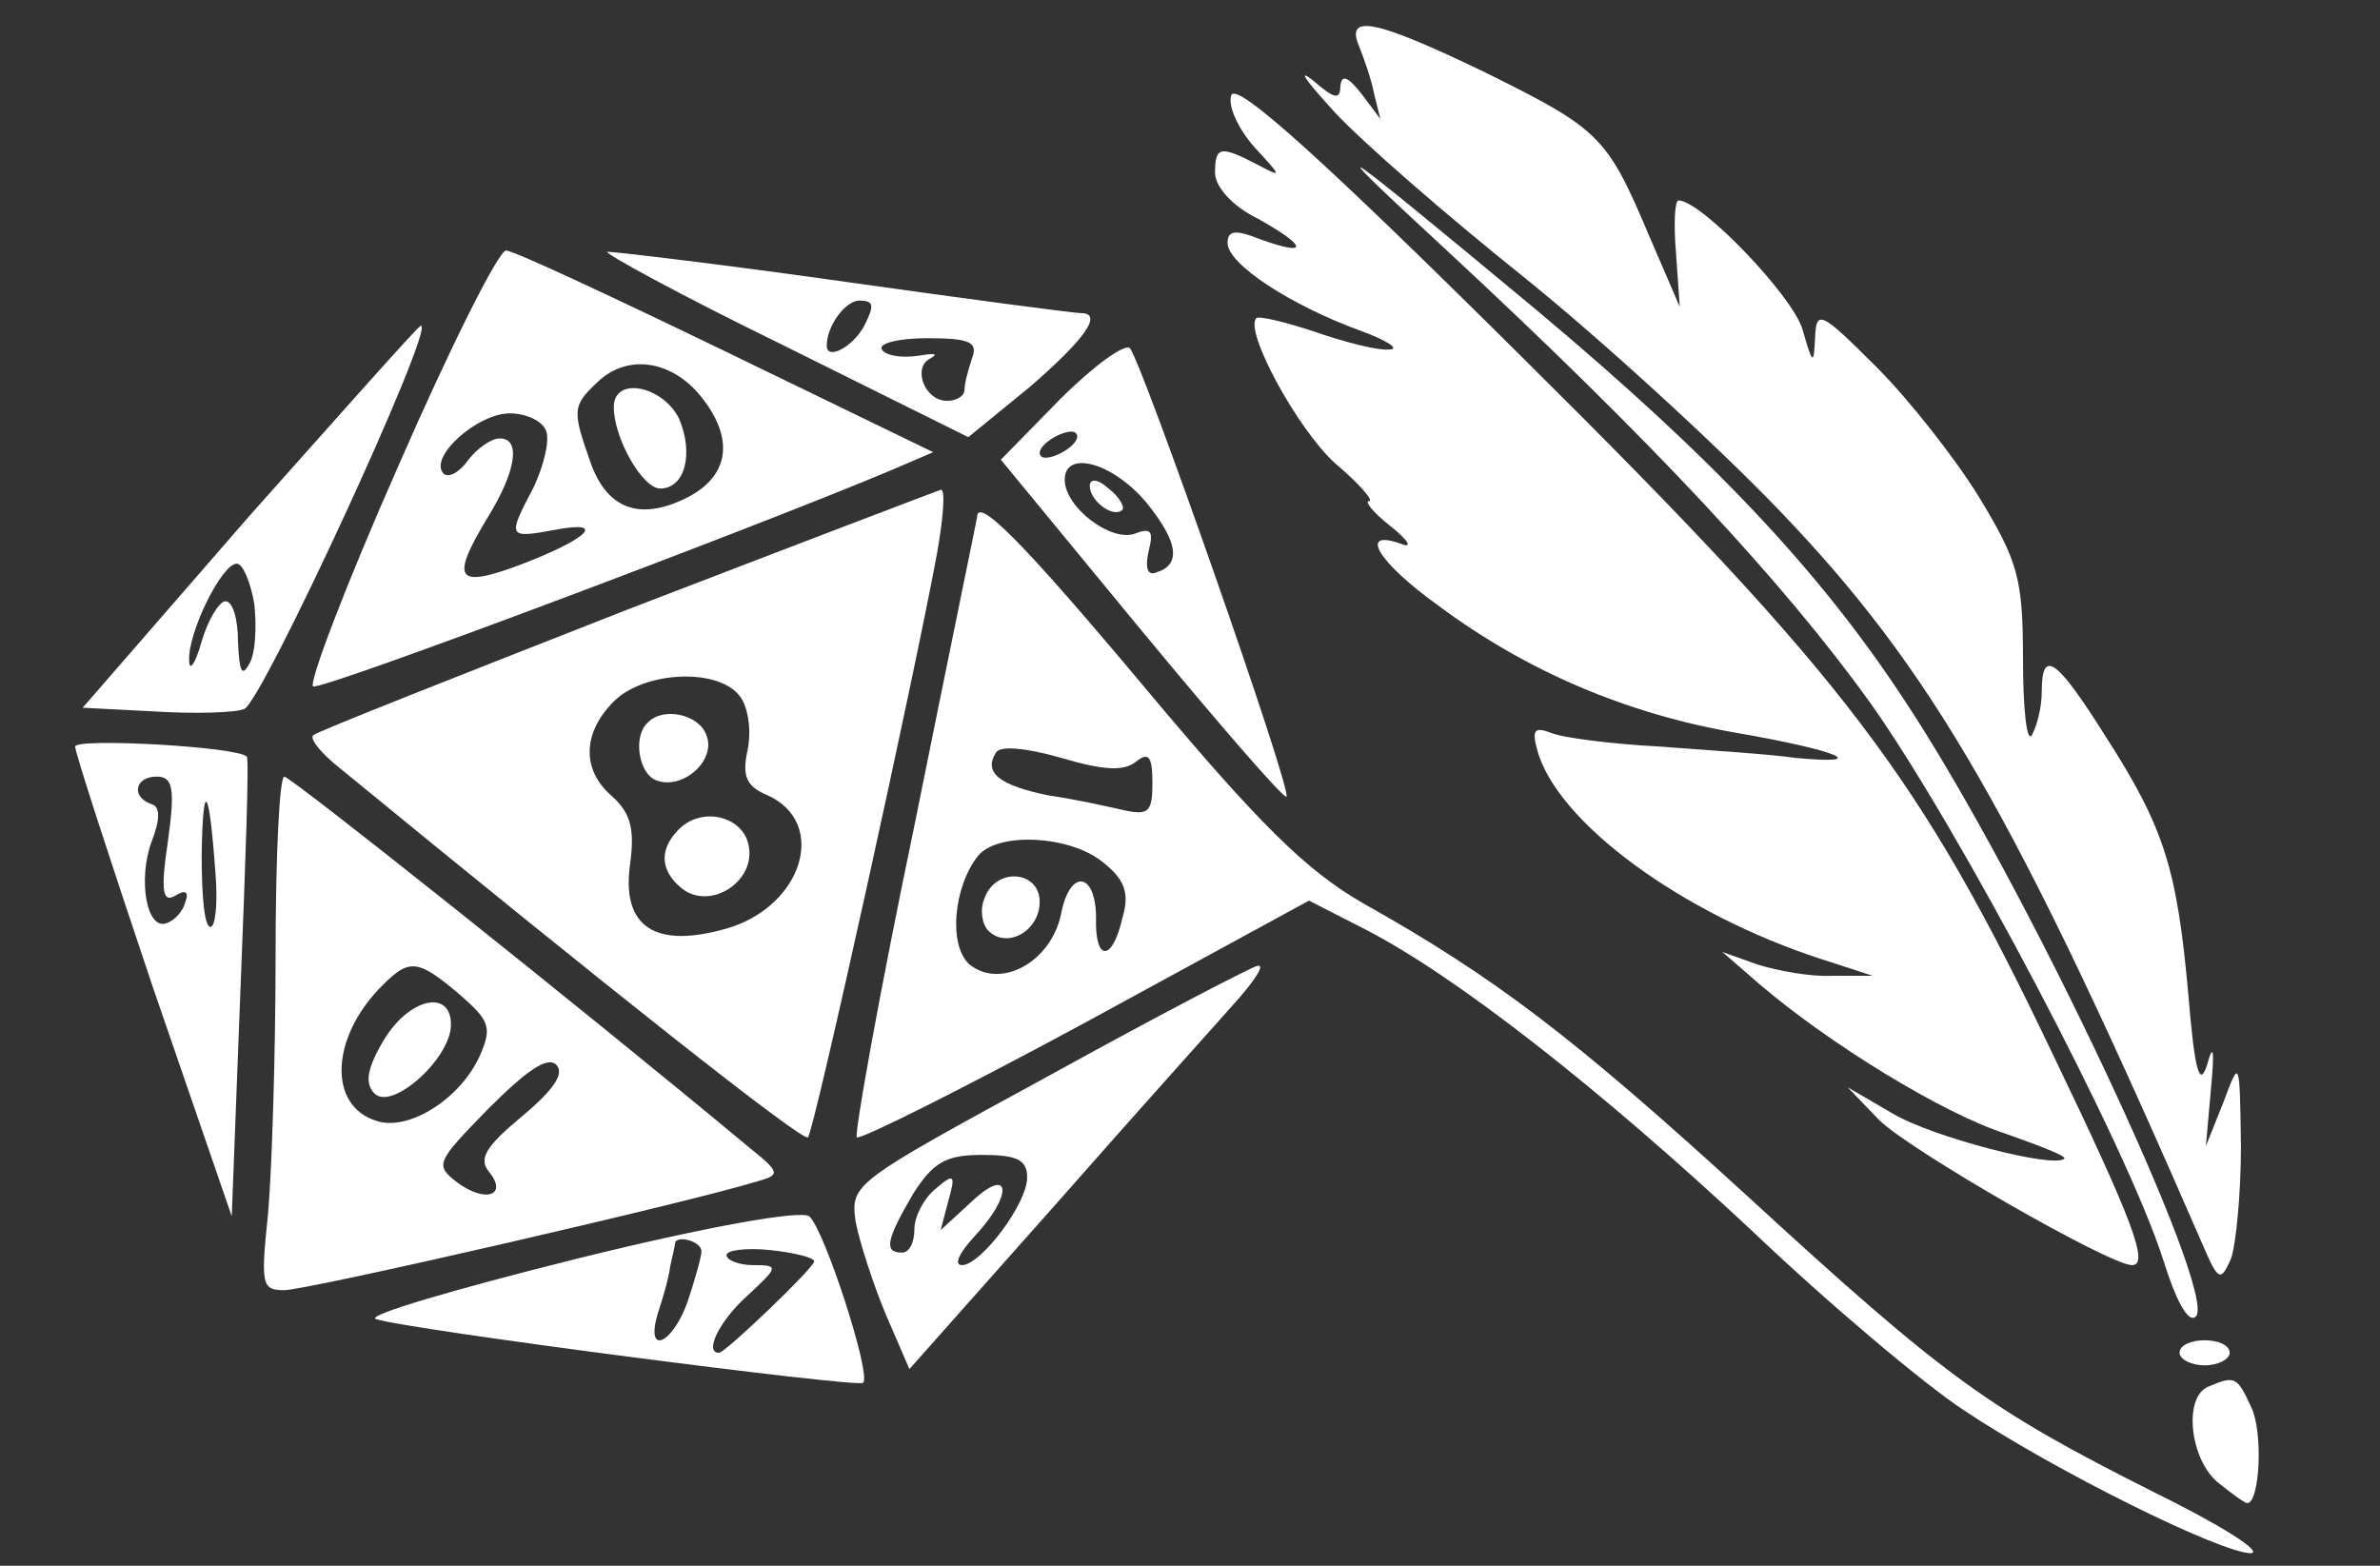 <?xml version="1.0" standalone="no"?>
<!DOCTYPE svg PUBLIC "-//W3C//DTD SVG 20010904//EN"
 "http://www.w3.org/TR/2001/REC-SVG-20010904/DTD/svg10.dtd">
<svg version="1.0" xmlns="http://www.w3.org/2000/svg"
 width="190pt" height="125pt" viewBox="0 0 190 125"
 preserveAspectRatio="xMidYMid meet">

<rect x="0" y="0" width="190" height="125" fill="#333333" stroke="none"/>

<g transform="translate(0,125) scale(0.1,-0.1)"
fill="#ffffff" stroke="none">
<path d="M1085 1213 c4 -10 10 -27 12 -38 l5 -20 -15 20 c-11 14 -16 16 -17 6
0 -11 -5 -10 -22 5 -13 10 -5 -1 17 -25 22 -24 90 -83 150 -131 61 -49 153
-133 205 -187 122 -127 189 -243 339 -588 12 -28 14 -28 22 -10 4 11 8 52 8
90 -1 70 -1 70 -14 35 l-14 -35 4 45 c3 32 2 38 -3 20 -6 -19 -10 -5 -15 56
-9 100 -19 133 -66 206 -39 62 -51 71 -51 36 0 -13 -4 -28 -8 -35 -4 -6 -7 21
-7 61 0 64 -4 78 -35 129 -19 31 -56 78 -82 104 -45 45 -48 46 -49 23 -1 -22
-2 -21 -10 7 -8 27 -81 103 -99 103 -3 0 -4 -19 -2 -42 l3 -43 -25 58 c-33 78
-39 84 -130 129 -89 43 -112 47 -101 21z"/>
<path d="M983 1174 c-3 -8 5 -26 18 -41 23 -25 23 -25 2 -14 -29 15 -33 14
-33 -7 0 -11 14 -27 35 -37 39 -22 40 -30 1 -16 -20 8 -26 7 -26 -3 0 -17 51
-50 106 -70 22 -8 32 -15 23 -15 -9 -1 -36 6 -59 14 -24 8 -45 13 -47 11 -10
-10 33 -89 63 -116 19 -16 31 -30 27 -30 -4 0 3 -9 17 -20 15 -12 18 -18 8
-14 -34 12 -18 -15 31 -50 70 -52 150 -86 237 -101 81 -14 110 -26 47 -20 -21
3 -69 6 -108 9 -38 2 -78 7 -87 11 -13 5 -15 2 -11 -13 15 -58 116 -132 228
-168 l40 -13 -32 0 c-17 -1 -44 4 -60 9 l-28 10 30 -26 c55 -47 146 -103 196
-119 28 -10 49 -18 47 -20 -8 -8 -105 17 -137 36 l-36 21 25 -26 c24 -24 184
-116 202 -116 14 0 1 35 -64 170 -105 220 -163 297 -420 552 -162 161 -231
223 -235 212z"/>
<path d="M1154 1051 c165 -153 270 -266 339 -362 71 -100 205 -354 234 -445
10 -32 20 -51 26 -45 18 18 -136 346 -232 491 -68 104 -154 195 -295 313 -166
138 -177 145 -72 48z"/>
<path d="M318 878 c-42 -95 -72 -174 -68 -176 8 -3 353 127 460 172 l35 15
-165 80 c-91 44 -170 81 -176 81 -6 0 -45 -78 -86 -172z m242 55 c27 -34 22
-64 -13 -81 -37 -18 -63 -8 -76 30 -14 40 -14 44 5 62 24 24 60 19 84 -11z
m-124 -27 c3 -8 -2 -28 -10 -45 -21 -40 -21 -41 17 -34 42 8 27 -7 -28 -28
-51 -19 -56 -12 -25 39 22 36 26 62 9 62 -7 0 -18 -8 -25 -17 -7 -10 -16 -15
-20 -11 -12 13 27 48 53 48 13 0 26 -6 29 -14z"/>
<path d="M490 925 c0 -25 23 -65 37 -65 20 0 27 28 15 56 -13 26 -52 34 -52 9z"/>
<path d="M624 975 l149 -74 49 40 c44 38 59 59 41 59 -5 0 -89 11 -188 25 -99
14 -184 24 -190 24 -5 0 57 -34 139 -74z m66 15 c-9 -17 -30 -28 -30 -16 0 16
15 36 26 36 12 0 12 -4 4 -20z m86 -26 c-3 -9 -6 -20 -6 -25 0 -5 -6 -9 -14
-9 -18 0 -28 27 -13 34 7 4 2 4 -10 2 -13 -2 -26 0 -29 5 -3 5 14 9 36 9 34 0
41 -3 36 -16z"/>
<path d="M199 838 l-133 -153 58 -3 c32 -2 64 -1 71 2 14 5 153 306 141 306
-2 0 -63 -69 -137 -152z m4 -70 c2 -18 1 -40 -4 -48 -6 -11 -8 -6 -9 18 0 17
-4 32 -10 32 -5 0 -14 -15 -19 -32 -5 -18 -10 -25 -10 -15 -1 22 26 77 38 77
5 0 11 -15 14 -32z"/>
<path d="M846 931 l-47 -48 112 -136 c62 -75 114 -135 116 -133 5 4 -116 349
-125 358 -4 4 -29 -14 -56 -41z m4 -41 c-8 -5 -17 -7 -19 -4 -3 3 1 9 9 14 8
5 17 7 19 4 3 -3 -1 -9 -9 -14z m65 -41 c26 -32 28 -50 8 -56 -7 -3 -9 4 -6
17 4 16 2 19 -11 14 -19 -7 -56 21 -56 43 0 24 38 14 65 -18z"/>
<path d="M870 862 c0 -12 19 -26 26 -19 2 2 -2 10 -11 17 -9 8 -15 8 -15 2z"/>
<path d="M500 763 c-135 -53 -247 -97 -250 -100 -3 -3 7 -15 21 -26 211 -173
370 -299 374 -295 5 5 85 368 103 466 5 28 7 52 3 51 -3 -1 -116 -44 -251 -96z
m90 -68 c7 -8 10 -27 7 -43 -5 -22 -1 -30 16 -37 48 -22 28 -88 -32 -106 -58
-17 -85 1 -78 51 4 29 0 41 -14 54 -25 21 -24 51 1 76 24 24 82 27 100 5z"/>
<path d="M517 673 c-12 -11 -7 -41 7 -46 21 -8 48 16 40 36 -6 17 -35 23 -47
10z"/>
<path d="M542 588 c-16 -16 -15 -33 2 -47 22 -18 58 4 54 32 -3 25 -37 34 -56
15z"/>
<path d="M780 837 c0 -1 -23 -112 -50 -246 -28 -134 -48 -246 -46 -249 3 -2
85 39 183 92 l178 97 45 -23 c72 -37 187 -127 308 -240 62 -59 138 -123 170
-144 72 -48 205 -114 229 -114 10 1 -25 23 -78 49 -131 66 -165 90 -325 237
-139 127 -201 174 -306 233 -45 26 -82 62 -174 172 -98 117 -134 153 -134 136z
m127 -195 c10 8 13 4 13 -17 0 -23 -3 -26 -22 -22 -13 3 -40 9 -61 12 -39 8
-52 18 -42 34 3 6 24 4 52 -4 34 -10 50 -11 60 -3z m-27 -80 c18 -14 22 -25
16 -45 -8 -35 -22 -35 -21 0 0 37 -21 40 -28 3 -8 -38 -48 -60 -73 -40 -17 15
-13 62 7 87 16 19 73 16 99 -5z"/>
<path d="M786 533 c-4 -9 -2 -21 3 -26 15 -15 41 0 41 23 0 25 -35 28 -44 3z"/>
<path d="M60 654 c0 -5 28 -91 62 -192 l63 -183 7 182 c4 100 7 184 5 185 -8
8 -137 15 -137 8z m74 -76 c-6 -40 -4 -49 6 -43 8 5 11 3 8 -5 -2 -8 -9 -15
-15 -17 -16 -6 -23 35 -12 65 7 18 7 28 0 30 -17 6 -13 22 4 22 13 0 15 -9 9
-52z m38 -25 c2 -24 0 -43 -4 -43 -5 0 -7 26 -7 58 1 61 6 55 11 -15z"/>
<path d="M220 486 c0 -78 -3 -171 -6 -205 -6 -57 -5 -61 13 -61 18 0 323 70
378 87 18 5 18 7 -7 27 -137 114 -366 296 -371 296 -4 0 -7 -65 -7 -144z m147
-30 c24 -21 26 -26 16 -49 -16 -35 -57 -60 -82 -52 -40 12 -37 68 5 109 21 21
28 20 61 -8z m50 -97 c-29 -24 -35 -34 -27 -44 16 -19 -2 -26 -25 -9 -18 14
-17 16 25 59 30 30 47 42 54 35 7 -7 -2 -20 -27 -41z"/>
<path d="M306 419 c-13 -22 -15 -34 -7 -42 14 -14 61 28 61 55 0 29 -34 21
-54 -13z"/>
<path d="M837 391 c-156 -85 -158 -86 -154 -116 3 -16 14 -50 24 -74 l19 -44
119 134 c65 74 130 146 144 162 13 15 21 27 15 26 -5 -1 -80 -40 -167 -88z
m-17 -81 c0 -21 -37 -70 -52 -70 -7 0 -2 10 10 23 31 33 29 57 -2 28 l-25 -23
6 23 c6 21 5 23 -10 10 -9 -7 -17 -22 -17 -32 0 -11 -4 -19 -10 -19 -15 0 -12
11 9 47 16 25 26 31 55 31 28 0 36 -4 36 -18z"/>
<path d="M460 245 c-96 -24 -168 -45 -160 -48 22 -8 384 -55 389 -51 7 6 -31
123 -43 133 -7 5 -81 -8 -186 -34z m100 6 c0 -4 -5 -22 -11 -40 -12 -34 -34
-44 -24 -10 4 12 9 29 10 38 2 9 4 17 4 19 2 6 21 1 21 -7z m90 -8 c0 -5 -71
-73 -76 -73 -12 0 0 25 22 45 26 24 26 25 5 25 -11 0 -21 4 -21 8 0 4 16 6 35
4 19 -2 35 -6 35 -9z"/>
<path d="M1740 170 c0 -5 9 -10 20 -10 11 0 20 5 20 10 0 6 -9 10 -20 10 -11
0 -20 -4 -20 -10z"/>
<path d="M1763 143 c-20 -8 -15 -57 7 -76 11 -9 22 -17 24 -17 10 0 13 57 3
77 -11 24 -13 25 -34 16z"/>
</g>
</svg>
